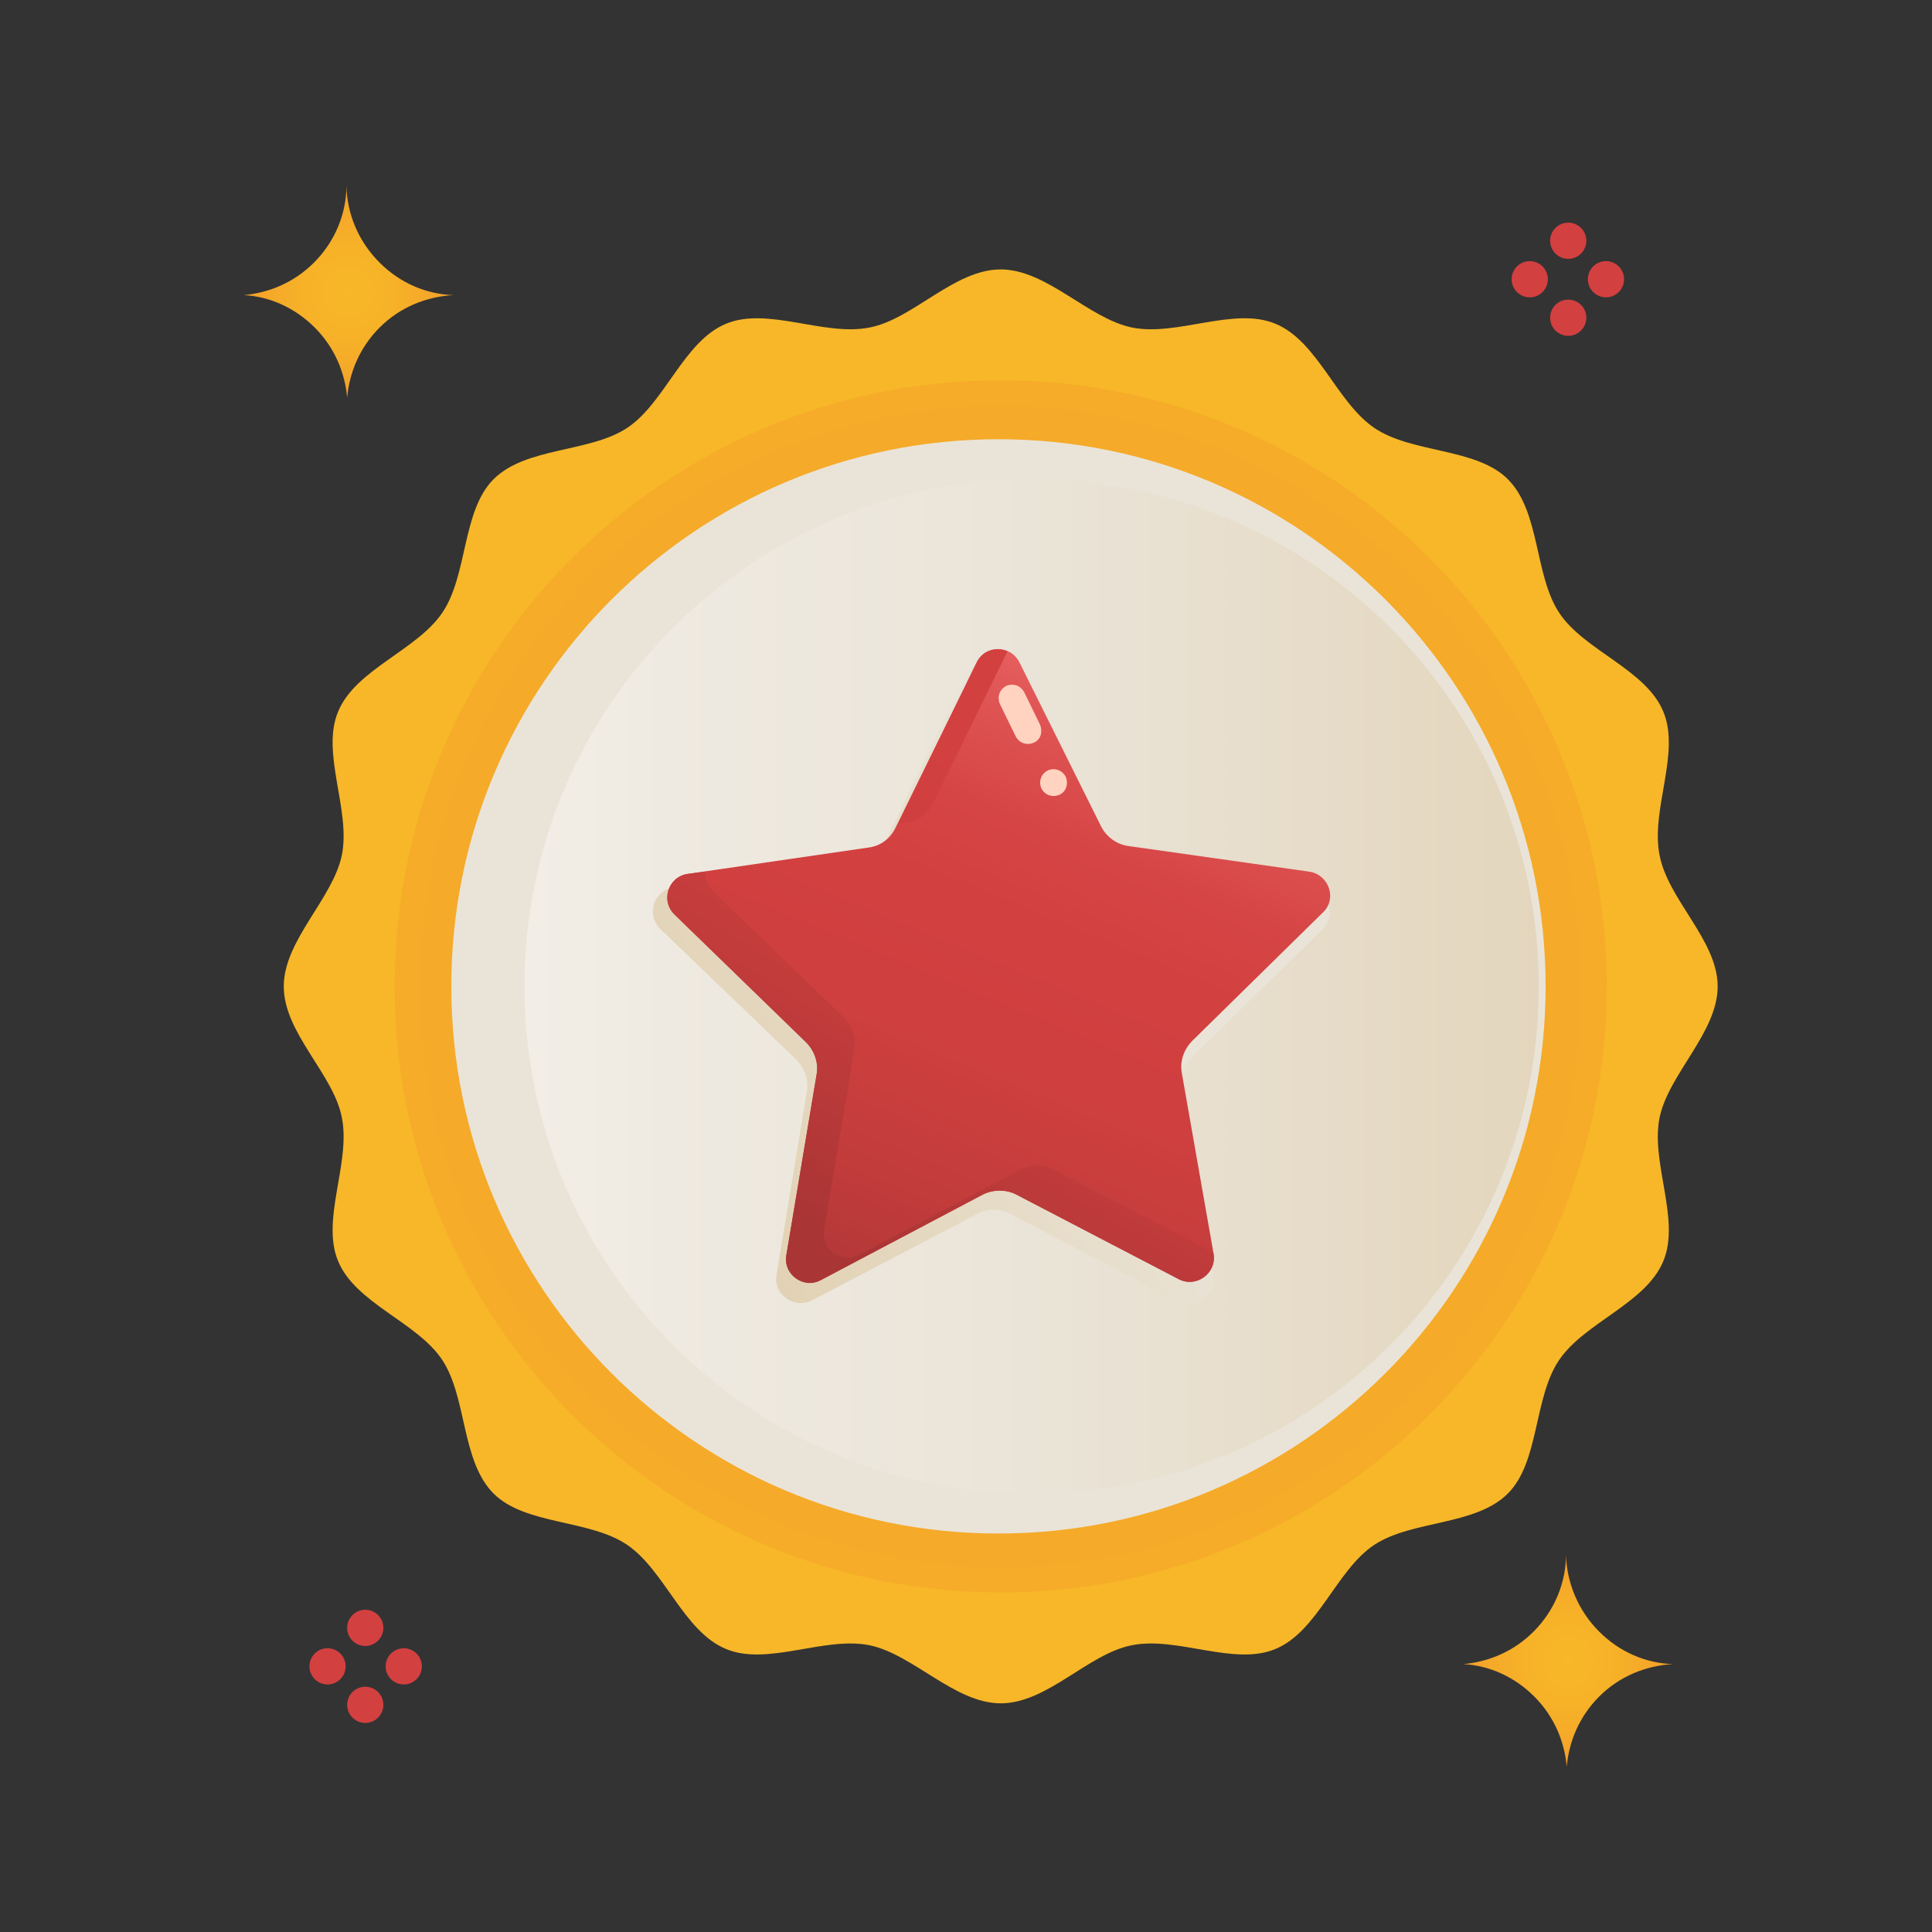 <svg width="64" height="64" viewBox="0 0 64 64" fill="none" xmlns="http://www.w3.org/2000/svg">
<rect x="0" y="0" width="64" height="64" fill="#333333" stroke="none"/>
<path d="M56.9 32.675C56.9 34.2 55.275 35.575 54.975 37.025C54.675 38.525 55.675 40.4 55.1 41.775C54.525 43.175 52.5 43.8 51.65 45.05C50.8 46.3 51 48.425 49.95 49.475C48.875 50.55 46.775 50.35 45.525 51.175C44.275 52 43.65 54.05 42.25 54.625C40.875 55.2 39 54.2 37.5 54.5C36.05 54.775 34.7 56.425 33.15 56.425C31.625 56.425 30.25 54.8 28.8 54.5C27.3 54.2 25.425 55.2 24.05 54.625C22.65 54.05 22.025 52.025 20.775 51.175C19.525 50.325 17.4 50.525 16.35 49.475C15.275 48.4 15.475 46.3 14.65 45.05C13.825 43.8 11.775 43.175 11.2 41.775C10.625 40.4 11.625 38.525 11.325 37.025C11.05 35.575 9.4 34.225 9.4 32.675C9.4 31.15 11.025 29.775 11.325 28.325C11.625 26.825 10.625 24.95 11.2 23.575C11.775 22.175 13.8 21.55 14.65 20.3C15.5 19.05 15.3 16.925 16.35 15.875C17.425 14.8 19.525 15 20.775 14.175C22.025 13.35 22.65 11.3 24.05 10.725C25.425 10.15 27.3 11.15 28.8 10.85C30.25 10.575 31.6 8.925 33.15 8.925C34.675 8.925 36.05 10.55 37.5 10.85C39 11.15 40.875 10.15 42.25 10.725C43.65 11.3 44.275 13.325 45.525 14.175C46.775 15.025 48.9 14.825 49.95 15.875C51.025 16.95 50.825 19.05 51.65 20.3C52.475 21.55 54.525 22.175 55.1 23.575C55.675 24.95 54.675 26.825 54.975 28.325C55.25 29.8 56.9 31.15 56.9 32.675Z" fill="#F7B728"/>
<path d="M33.15 52.75C44.237 52.75 53.225 43.762 53.225 32.675C53.225 21.588 44.237 12.6 33.15 12.6C22.063 12.6 13.075 21.588 13.075 32.675C13.075 43.762 22.063 52.75 33.15 52.75Z" fill="url(#paint0_radial)"/>
<path d="M33.075 50.8C43.085 50.8 51.2 42.685 51.2 32.675C51.2 22.665 43.085 14.55 33.075 14.55C23.065 14.55 14.95 22.665 14.95 32.675C14.95 42.685 23.065 50.8 33.075 50.8Z" fill="#EAE4D8"/>
<path d="M34.175 49.475C43.453 49.475 50.975 41.953 50.975 32.675C50.975 23.397 43.453 15.875 34.175 15.875C24.897 15.875 17.375 23.397 17.375 32.675C17.375 41.953 24.897 49.475 34.175 49.475Z" fill="url(#paint1_linear)"/>
<path d="M12.575 8.7C13.25 9.375 14.125 9.75 15.025 9.775C14.125 9.825 13.25 10.175 12.575 10.85C11.925 11.5 11.575 12.325 11.5 13.175C11.425 12.325 11.075 11.5 10.425 10.85C9.775 10.2 8.95 9.825 8.075 9.775C8.925 9.7 9.75 9.35 10.4 8.7C11.1 8 11.475 7.075 11.475 6.15C11.5 7.1 11.875 8 12.575 8.7Z" fill="url(#paint2_radial)"/>
<path d="M52.975 54.05C53.65 54.725 54.525 55.1 55.425 55.125C54.525 55.175 53.65 55.525 52.975 56.2C52.325 56.85 51.975 57.675 51.9 58.525C51.825 57.675 51.475 56.85 50.825 56.2C50.175 55.55 49.35 55.175 48.475 55.125C49.325 55.05 50.15 54.7 50.8 54.05C51.5 53.35 51.875 52.425 51.875 51.5C51.9 52.425 52.275 53.35 52.975 54.05Z" fill="url(#paint3_radial)"/>
<path d="M50.675 9.85C51.006 9.85 51.275 9.581 51.275 9.25C51.275 8.919 51.006 8.65 50.675 8.65C50.344 8.65 50.075 8.919 50.075 9.25C50.075 9.581 50.344 9.85 50.675 9.85Z" fill="#D34040"/>
<path d="M51.95 8.575C52.281 8.575 52.55 8.306 52.55 7.975C52.55 7.644 52.281 7.375 51.95 7.375C51.619 7.375 51.35 7.644 51.35 7.975C51.35 8.306 51.619 8.575 51.95 8.575Z" fill="#D34040"/>
<path d="M51.95 11.125C52.281 11.125 52.55 10.856 52.55 10.525C52.55 10.194 52.281 9.925 51.95 9.925C51.619 9.925 51.35 10.194 51.35 10.525C51.35 10.856 51.619 11.125 51.95 11.125Z" fill="#D34040"/>
<path d="M53.2 9.85C53.531 9.85 53.8 9.581 53.8 9.25C53.8 8.919 53.531 8.65 53.2 8.65C52.869 8.65 52.6 8.919 52.6 9.25C52.6 9.581 52.869 9.85 53.2 9.85Z" fill="#D34040"/>
<path d="M10.85 55.8C11.181 55.8 11.45 55.531 11.45 55.2C11.45 54.869 11.181 54.6 10.85 54.6C10.519 54.6 10.25 54.869 10.25 55.2C10.25 55.531 10.519 55.8 10.85 55.8Z" fill="#D34040"/>
<path d="M12.1 54.525C12.431 54.525 12.7 54.256 12.7 53.925C12.7 53.594 12.431 53.325 12.1 53.325C11.769 53.325 11.5 53.594 11.5 53.925C11.5 54.256 11.769 54.525 12.1 54.525Z" fill="#D34040"/>
<path d="M12.1 57.075C12.431 57.075 12.7 56.806 12.7 56.475C12.7 56.144 12.431 55.875 12.1 55.875C11.769 55.875 11.5 56.144 11.5 56.475C11.5 56.806 11.769 57.075 12.1 57.075Z" fill="#D34040"/>
<path d="M13.375 55.8C13.706 55.8 13.975 55.531 13.975 55.2C13.975 54.869 13.706 54.6 13.375 54.6C13.044 54.6 12.775 54.869 12.775 55.2C12.775 55.531 13.044 55.8 13.375 55.8Z" fill="#D34040"/>
<path d="M37.225 28.525L43.35 29.425C44.025 29.525 44.275 30.325 43.8 30.8L39.425 35.075C39.125 35.35 39 35.775 39.075 36.175L40.175 42.25C40.3 42.9 39.6 43.4 39 43.1L33.5 40.225C33.15 40.025 32.7 40.025 32.35 40.225L26.9 43.075C26.3 43.375 25.6 42.875 25.725 42.225L26.725 36.175C26.8 35.775 26.65 35.375 26.35 35.075L21.875 30.775C21.4 30.3 21.65 29.5 22.3 29.4L28.4 28.55C28.8 28.5 29.15 28.25 29.325 27.875L32 22.375C32.3 21.775 33.15 21.775 33.45 22.375L36.225 27.9C36.475 28.225 36.825 28.475 37.225 28.525Z" fill="url(#paint4_linear)"/>
<path d="M37.375 28.025L43.375 28.875C44.025 28.975 44.3 29.775 43.825 30.225L39.5 34.475C39.225 34.75 39.075 35.15 39.15 35.55L40.2 41.525C40.325 42.175 39.625 42.675 39.05 42.375L33.675 39.575C33.325 39.4 32.9 39.4 32.55 39.575L27.2 42.4C26.625 42.7 25.925 42.225 26.05 41.575L27.05 35.6C27.125 35.2 26.975 34.8 26.7 34.525L22.35 30.3C21.875 29.85 22.125 29.05 22.775 28.95L28.775 28.075C29.175 28.025 29.5 27.775 29.675 27.4L32.35 21.95C32.65 21.35 33.475 21.35 33.775 21.95L36.475 27.375C36.65 27.725 37 27.975 37.375 28.025Z" fill="url(#paint5_linear)"/>
<path d="M30.025 27.25C30.425 27.2 30.75 26.95 30.925 26.575L33.375 21.575C33 21.425 32.55 21.525 32.35 21.95L29.75 27.3L30.025 27.25Z" fill="url(#paint6_linear)"/>
<path d="M40.175 41.5L34.925 38.75C34.575 38.575 34.15 38.575 33.8 38.75L28.45 41.575C27.875 41.875 27.175 41.4 27.3 40.75L28.3 34.775C28.375 34.375 28.225 33.975 27.95 33.7L23.6 29.5C23.425 29.325 23.35 29.1 23.35 28.875L22.775 28.95C22.125 29.05 21.875 29.85 22.35 30.3L26.7 34.525C26.975 34.8 27.125 35.2 27.05 35.6L26.05 41.575C25.95 42.225 26.625 42.725 27.2 42.4L32.55 39.575C32.9 39.4 33.325 39.375 33.675 39.575L39.05 42.375C39.625 42.675 40.3 42.175 40.2 41.525L40.175 41.5Z" fill="url(#paint7_linear)"/>
<path d="M34.25 24.6C34.025 24.7 33.775 24.625 33.65 24.4L33.125 23.325C33.025 23.1 33.1 22.85 33.325 22.725C33.55 22.625 33.8 22.7 33.925 22.925L34.45 24C34.55 24.25 34.475 24.5 34.25 24.6Z" fill="#FFD3C0"/>
<path d="M35.1 26.325C34.875 26.425 34.625 26.35 34.5 26.125C34.4 25.9 34.475 25.65 34.7 25.525C34.925 25.425 35.175 25.5 35.3 25.725C35.4 25.95 35.325 26.225 35.1 26.325Z" fill="#FFD3C0"/>
<defs>
<radialGradient id="paint0_radial" cx="0" cy="0" r="1" gradientUnits="userSpaceOnUse" gradientTransform="translate(33.142 32.683) scale(58.364)">
<stop stop-color="#F49D2A"/>
<stop offset="0.22" stop-color="#F5A729"/>
<stop offset="0.606" stop-color="#F7B328"/>
<stop offset="1" stop-color="#F7B728"/>
</radialGradient>
<linearGradient id="paint1_linear" x1="-1.856" y1="32.683" x2="95.271" y2="32.683" gradientUnits="userSpaceOnUse">
<stop stop-color="white"/>
<stop offset="0.042" stop-color="#FCFBF9"/>
<stop offset="0.246" stop-color="#EFEAE1"/>
<stop offset="0.372" stop-color="#EAE4D8"/>
<stop offset="0.502" stop-color="#E5D9C3"/>
<stop offset="0.67" stop-color="#E1CEAE"/>
<stop offset="0.837" stop-color="#DEC8A2"/>
<stop offset="1" stop-color="#DDC69E"/>
</linearGradient>
<radialGradient id="paint2_radial" cx="0" cy="0" r="1" gradientUnits="userSpaceOnUse" gradientTransform="translate(11.547 9.683) scale(3.491)">
<stop stop-color="#F7B728"/>
<stop offset="0.394" stop-color="#F7B328"/>
<stop offset="0.78" stop-color="#F5A729"/>
<stop offset="1" stop-color="#F49D2A"/>
</radialGradient>
<radialGradient id="paint3_radial" cx="0" cy="0" r="1" gradientUnits="userSpaceOnUse" gradientTransform="translate(51.946 55.022) scale(3.491)">
<stop stop-color="#F7B728"/>
<stop offset="0.394" stop-color="#F7B328"/>
<stop offset="0.78" stop-color="#F5A729"/>
<stop offset="1" stop-color="#F49D2A"/>
</radialGradient>
<linearGradient id="paint4_linear" x1="36.701" y1="32.209" x2="7.206" y2="47.344" gradientUnits="userSpaceOnUse">
<stop stop-color="#EAE4D8"/>
<stop offset="0.133" stop-color="#E7DECC"/>
<stop offset="0.461" stop-color="#E2D1B3"/>
<stop offset="0.759" stop-color="#DEC9A3"/>
<stop offset="1" stop-color="#DDC69E"/>
</linearGradient>
<linearGradient id="paint5_linear" x1="37.156" y1="21.172" x2="27.656" y2="44.172" gradientUnits="userSpaceOnUse">
<stop stop-color="#ED6969"/>
<stop offset="0.132" stop-color="#E05555"/>
<stop offset="0.275" stop-color="#D64545"/>
<stop offset="0.39" stop-color="#D34040"/>
<stop offset="0.58" stop-color="#CF3F3F"/>
<stop offset="0.772" stop-color="#C33C3C"/>
<stop offset="0.964" stop-color="#AF3636"/>
<stop offset="1" stop-color="#AA3535"/>
</linearGradient>
<linearGradient id="paint6_linear" x1="32.076" y1="23.562" x2="23.243" y2="38.062" gradientUnits="userSpaceOnUse">
<stop stop-color="#D34040"/>
<stop offset="0.311" stop-color="#CF3F3F"/>
<stop offset="0.626" stop-color="#C33C3C"/>
<stop offset="0.94" stop-color="#AF3636"/>
<stop offset="1" stop-color="#AA3535"/>
</linearGradient>
<linearGradient id="paint7_linear" x1="36.796" y1="26.438" x2="27.963" y2="40.938" gradientUnits="userSpaceOnUse">
<stop stop-color="#D34040"/>
<stop offset="0.311" stop-color="#CF3F3F"/>
<stop offset="0.626" stop-color="#C33C3C"/>
<stop offset="0.94" stop-color="#AF3636"/>
<stop offset="1" stop-color="#AA3535"/>
</linearGradient>
</defs>
</svg>
